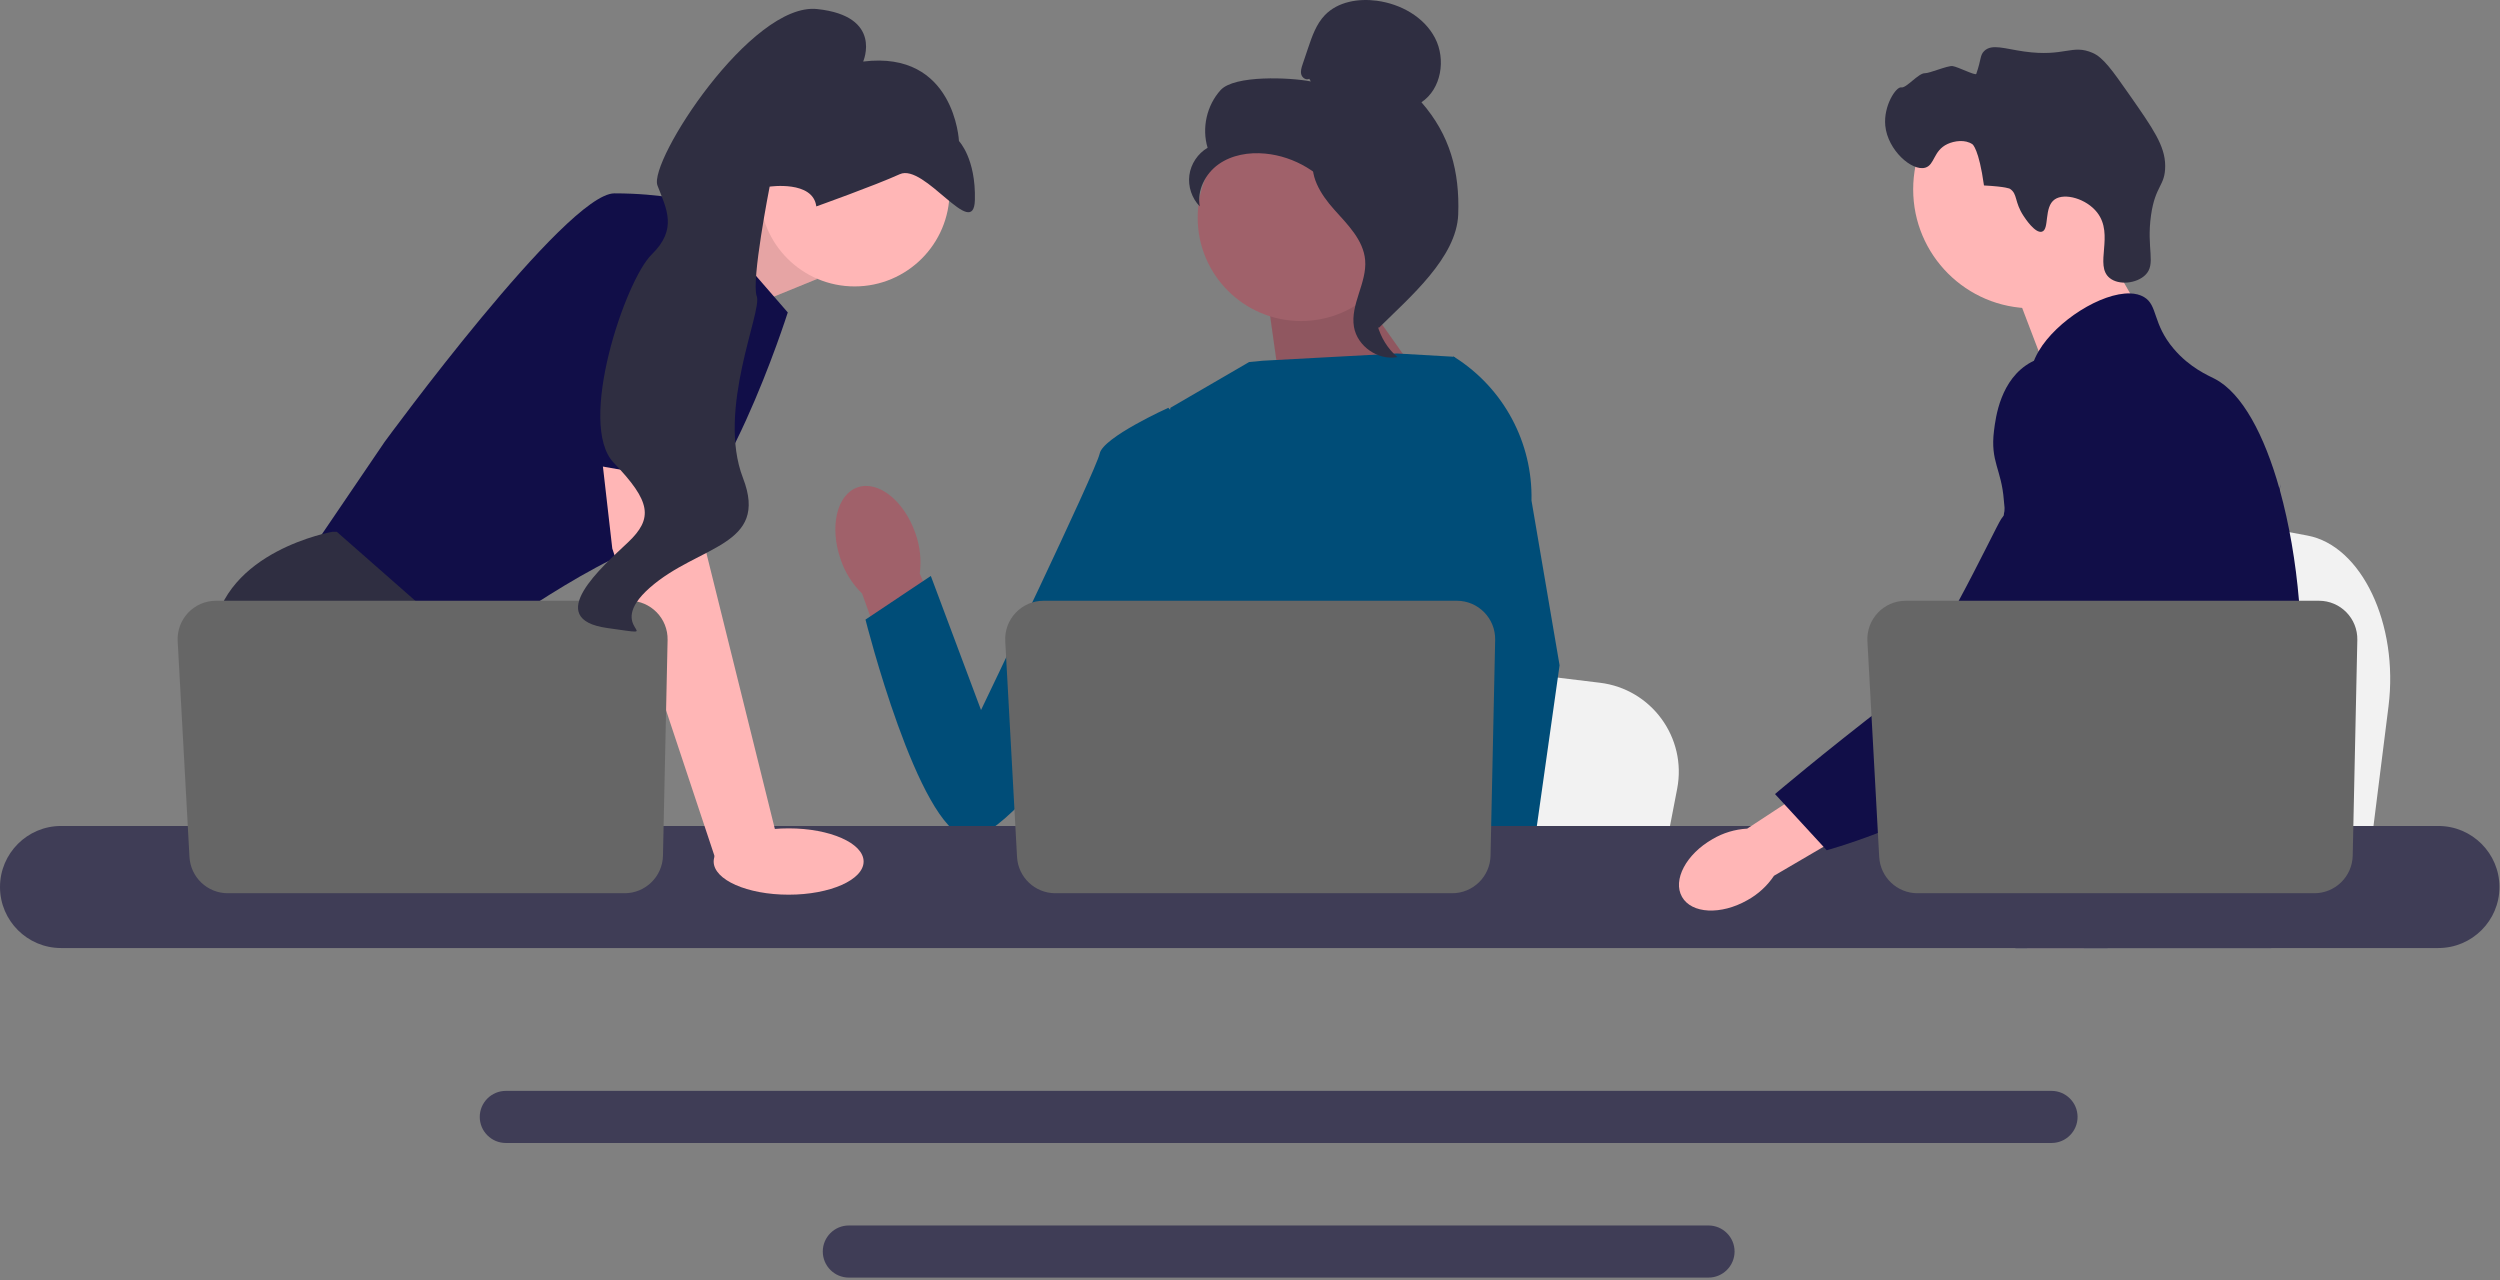 <svg width="867" height="444" viewBox="0 0 867 444" fill="none" xmlns="http://www.w3.org/2000/svg">
<rect x="0" y="0" width="867" height="444" fill="#808080" stroke="none"/>
<g clip-path="url(#clip0_954_3986)">
<path d="M828.335 244.952L825.619 266.574L818.88 320.278H683.498C684.555 308.241 686 290.916 687.544 272.213C687.696 270.345 687.856 268.465 688.008 266.574C691.88 219.56 696.116 166.358 696.116 166.358L713.915 169.673L748.447 176.095L762.518 178.71L800.199 185.726C818.987 189.217 831.91 216.419 828.335 244.952Z" fill="#F2F2F2"/>
<path d="M725.93 79.358L742.579 108.492L710.58 131.169L696.93 95.358L725.93 79.358Z" fill="#FFB6B6"/>
<path d="M704.735 106.92C727.514 106.92 745.979 88.454 745.979 65.675C745.979 42.897 727.514 24.431 704.735 24.431C681.957 24.431 663.491 42.897 663.491 65.675C663.491 88.454 681.957 106.92 704.735 106.92Z" fill="#FFB6B6"/>
<path d="M701.774 74.896C698.499 69.912 699.784 67.305 697.042 65.473C697.042 65.473 695.939 64.736 688.043 64.316C686.275 51.592 684.068 50.049 684.068 50.049C681.525 48.27 677.75 48.848 675.402 49.936C670.436 52.236 671.011 57.205 667.667 58.156C663.048 59.47 654.643 52.065 653.815 43.587C653.14 36.672 657.595 29.956 659.362 30.311C661.114 30.663 665.309 25.308 667.574 25.391C669.121 25.447 675.441 22.7 677.141 22.915C678.997 23.15 685.119 26.344 685.374 25.614C687.147 20.542 686.626 19.135 688.13 17.684C690.796 15.113 695.156 16.904 701.996 17.865C716.071 19.843 718.527 15.202 725.74 18.347C729.383 19.936 732.432 24.221 738.381 32.727C746.7 44.622 750.86 50.57 750.887 57.507C750.914 64.581 747.488 64.132 745.983 74.605C744.308 86.263 747.867 91.594 743.979 95.382C740.974 98.309 734.866 99.004 731.657 96.434C726.163 92.036 733.353 81.422 727.273 73.668C723.541 68.908 716.035 66.79 712.597 69.143C708.709 71.803 710.851 79.612 708.117 80.353C705.776 80.987 702.344 75.764 701.774 74.896Z" fill="#2F2E41"/>
<path d="M797.85 237.338C796.699 257.008 792.13 263.217 790.53 286.447C790.18 291.548 789.97 297.467 789.97 304.528C789.97 306.327 789.98 308.068 789.98 309.768C789.98 313.387 789.91 316.808 789.489 320.278C789.17 323.048 788.62 325.838 787.71 328.778H698.88C698.87 328.758 698.87 328.737 698.86 328.717C698.34 326.458 698.01 324.298 697.76 322.228C697.68 321.568 697.61 320.918 697.55 320.278C697.47 319.528 697.4 318.788 697.33 318.058C697.06 315.148 696.79 312.398 696.15 309.768C695.29 306.137 693.73 302.717 690.53 299.418C689.22 298.068 687.91 297.018 686.63 296.098C686.38 295.927 686.14 295.758 685.89 295.588C682.35 293.157 679 291.407 676.1 286.447C676.05 286.378 676.01 286.298 675.97 286.228C675.47 285.358 674.17 283.077 673.23 280.038C672.239 276.878 671.64 272.907 672.72 268.848C675.29 259.228 684.81 258.268 692.59 248.548C693.43 247.498 694.26 246.338 695.05 245.048C698.57 239.327 699.52 234.288 700.64 228.298C700.82 227.327 700.98 226.367 701.11 225.438C701.21 224.737 701.3 224.048 701.37 223.367C701.989 217.657 701.69 212.738 700.96 208.338C698.58 193.927 691.56 185.008 696.52 172.077C698.08 168.018 700.29 164.967 702.52 162.358C707.239 156.827 712.09 153.237 711.25 146.098C710.4 138.898 704.94 137.907 704.33 131.617C704.02 128.438 705.06 125.088 707.01 121.798V121.788C713.25 111.197 728.83 101.447 738.73 101.758C740.56 101.808 742.18 102.217 743.53 103.008C748.42 105.887 746.38 112.177 753.87 120.998C759.44 127.548 765.739 130.168 768.13 131.407C777.6 136.348 785.3 150.918 790.53 169.548C790.57 169.688 790.61 169.827 790.65 169.978C793.88 181.648 796.16 194.898 797.29 208.338C797.77 214.028 798.05 219.748 798.11 225.407C798.16 229.927 798.06 233.848 797.85 237.338Z" fill="#110E48"/>
<path d="M731.331 304.728L729.52 309.768L728.38 312.927L725.74 320.278L722.68 328.778H703.01L706.31 320.278L707.84 316.318L710.38 309.768L714.64 298.768L731.331 304.728Z" fill="#FFB6B6"/>
<path d="M790.84 167.827C790.791 168.478 790.72 169.197 790.65 169.978C789.871 177.918 788.03 192.128 785.34 208.338C783.92 216.887 782.26 225.998 780.39 235.048C776.371 254.577 771.371 273.808 765.72 286.447C764.71 288.728 763.67 290.788 762.61 292.608C761.8 293.998 760.95 295.367 760.06 296.717C757.18 301.148 753.95 305.348 750.6 309.268C750.47 309.438 750.32 309.598 750.17 309.768C749.63 310.407 749.07 311.038 748.51 311.668C745.77 314.758 742.97 317.637 740.26 320.278C736.96 323.498 733.78 326.348 730.93 328.778H698.99L698.86 328.717L694.26 326.677C694.26 326.677 695.57 325.137 697.76 322.228C698.21 321.637 698.69 320.987 699.21 320.278C699.85 319.407 700.541 318.447 701.28 317.407C702.82 315.228 704.57 312.668 706.45 309.768C710.09 304.157 714.24 297.257 718.43 289.268C718.911 288.338 719.4 287.398 719.89 286.447C719.9 286.418 719.92 286.387 719.93 286.358C720.76 284.737 721.581 283.068 722.4 281.367C729.35 266.907 731.34 254.907 731.911 251.018C732.71 245.518 733.82 237.827 733.52 229.367C733.32 223.788 732.51 217.887 730.581 212.028V212.018C730.18 210.788 729.73 209.558 729.22 208.338C728.31 206.148 727.23 203.987 725.95 201.858C720.3 192.478 715.71 192.088 712.06 181.867C710.98 178.838 708.53 171.998 709.28 164.778V164.768C709.371 163.878 709.52 162.978 709.72 162.077V162.068C709.77 161.818 709.84 161.558 709.911 161.308C710.48 159.098 711.42 156.907 712.85 154.827C715.64 150.788 719.45 148.387 722.86 146.958L722.871 146.947C726.81 145.308 730.21 144.958 730.871 144.898C745.48 143.598 756.81 155.878 763 162.588C765.39 165.177 767.581 167.348 769.581 169.117C785.15 183.018 789.42 174.137 790.53 169.548C790.7 168.838 790.791 168.228 790.84 167.827Z" fill="#110E48"/>
<path d="M790.89 167.308C790.89 167.358 790.88 167.528 790.84 167.808C790.86 167.657 790.871 167.508 790.88 167.367C790.88 167.338 790.88 167.318 790.89 167.308Z" fill="#110E48"/>
<path d="M711.47 378.318H175.42C170.44 378.318 166.38 382.367 166.38 387.348C166.38 392.338 170.44 396.387 175.42 396.387H711.47C716.45 396.387 720.5 392.338 720.5 387.348C720.5 382.367 716.45 378.318 711.47 378.318Z" fill="#3F3D56"/>
<path d="M592.51 424.998H294.37C289.39 424.998 285.34 429.048 285.34 434.028C285.34 439.008 289.39 443.068 294.37 443.068H592.51C597.49 443.068 601.55 439.008 601.55 434.028C601.55 429.048 597.49 424.998 592.51 424.998Z" fill="#3F3D56"/>
<path d="M235.069 81.275L268.853 67.057L283.343 96.763L247.842 111.253L235.069 81.275Z" fill="#FFB6B6"/>
<path opacity="0.1" d="M235.069 81.275L268.853 67.057L283.343 96.763L247.842 111.253L235.069 81.275Z" fill="black"/>
<path d="M239.872 69.955L273.2 108.355C273.2 108.355 250.015 181.532 226.831 188.052C203.646 194.573 160.899 226.452 160.899 226.452L107.284 191.675L133.367 153.275C133.367 153.275 196.401 67.057 213.065 67.057C229.729 67.057 239.872 69.955 239.872 69.955Z" fill="#110E48"/>
<path d="M194.843 320.278H117.261L112.356 313.721L92.33 286.95L87.722 280.791C87.722 280.791 70.334 248.912 73.957 219.931C77.579 190.951 115.254 184.43 115.254 184.43H116.805L162.928 224.96L160.175 262.678L174.781 286.95L194.843 320.278Z" fill="#2F2E41"/>
<path d="M133.15 320.278H112.356V289.486L133.15 320.278Z" fill="#2F2E41"/>
<path d="M581.644 273.532L579.058 286.95L572.639 320.278H443.681C444.688 312.808 446.064 302.056 447.535 290.449C447.68 289.29 447.832 288.124 447.977 286.95C451.665 257.773 455.7 224.757 455.7 224.757L472.654 226.814L505.548 230.799L518.951 232.422L554.844 236.777C572.74 238.943 585.05 255.824 581.644 273.532Z" fill="#F2F2F2"/>
<path d="M764.145 320.278H694.199C695.264 319.025 695.866 318.3 695.866 318.3L716.833 314.837L760.037 307.707C760.037 307.707 762.007 312.801 764.145 320.278Z" fill="#2F2E41"/>
<path d="M467.455 95.766L497.873 138.784L444.814 140.369L439.119 99.942L467.455 95.766Z" fill="#A0616A"/>
<path opacity="0.1" d="M467.455 95.766L497.873 138.784L444.814 140.369L439.119 99.942L467.455 95.766Z" fill="black"/>
<path d="M317.446 184.896C313.543 173.637 304.57 166.525 297.405 169.01C290.24 171.495 287.597 182.635 291.503 193.898C293.002 198.418 295.561 202.514 298.967 205.842L316.107 253.339L338.224 244.821L318.979 198.902C319.594 194.178 319.068 189.375 317.446 184.896Z" fill="#A0616A"/>
<path d="M523.347 162.977L523.306 206.818L519.227 223.011L510.837 256.317L504.729 286.95L500.179 309.772L498.556 317.923C497.331 318.742 496.114 319.524 494.897 320.278H388.921C382.9 316.663 379.531 313.851 379.531 313.851C379.531 313.851 381.198 312.286 383.103 309.772C386.32 305.527 390.211 298.571 387.827 291.927C387.327 290.536 387.197 288.841 387.349 286.95C388.32 274.474 401.405 253.375 401.405 253.375L398.695 222.062L397.507 208.339L405.884 141.429L433.192 125.555L437.906 125.099L484.442 122.585L503.677 123.693L504.553 123.932L523.347 162.977Z" fill="#004D78"/>
<path d="M525.414 320.278H502.229L501.207 309.772L501.186 309.562L507.75 309.113L524.827 307.947L525.124 314.235L525.356 319.061L525.414 320.278Z" fill="#FFB6B6"/>
<path d="M531.121 173.576L540.861 230.72L532.913 286.95L531.674 295.702L529.486 311.156L528.812 315.909L528.834 316.423L529 320.278H501.468L500.454 309.772L500.367 308.83L498.295 287.312L498.259 286.95L493.861 241.319L502.483 208.339L503.12 205.912V205.905L506.871 149.435L503.966 123.773L503.937 123.534C503.995 123.57 504.046 123.606 504.104 123.642C504.256 123.736 504.408 123.831 504.553 123.932C521.478 134.67 531.563 153.507 531.121 173.576Z" fill="#004D78"/>
<path d="M415.748 152.379L405.16 141.428C405.16 141.428 382.496 151.646 381.366 157.314C380.237 162.983 340.22 246.24 340.22 246.24L322.81 199.741L300.148 214.871C300.148 214.871 318.332 287.063 335.338 290.452C352.344 293.842 409.339 205.006 409.339 205.006L415.748 152.379Z" fill="#004D78"/>
<path d="M845.64 286.448H21.16C9.49 286.448 0 295.948 0 307.617C0 319.287 9.49 328.778 21.16 328.778H845.64C857.31 328.778 866.81 319.288 866.81 307.617C866.81 295.947 857.31 286.448 845.64 286.448Z" fill="#3F3D56"/>
<path d="M518.522 221.94L516.919 296.742C516.764 303.983 510.85 309.772 503.607 309.772H366.004C358.933 309.772 353.095 304.245 352.709 297.184L348.619 222.381C348.202 214.753 354.275 208.339 361.915 208.339H505.21C512.675 208.339 518.682 214.476 518.522 221.94Z" fill="#666666"/>
<path d="M296.385 99.331C314.567 99.331 329.307 84.592 329.307 66.409C329.307 48.227 314.567 33.488 296.385 33.488C278.202 33.488 263.463 48.227 263.463 66.409C263.463 84.592 278.202 99.331 296.385 99.331Z" fill="#FFB6B6"/>
<path d="M241.321 152.551L244.944 191.675L269.577 290.935L248.296 298.394L212.34 190.226L207.374 146.755L241.321 152.551Z" fill="#FFB6B6"/>
<path d="M231.522 221.94L229.919 296.742C229.764 303.983 223.85 309.772 216.607 309.772H79.004C71.933 309.772 66.095 304.245 65.709 297.184L61.619 222.381C61.202 214.753 67.275 208.339 74.915 208.339H218.21C225.675 208.339 231.682 214.476 231.522 221.94Z" fill="#666666"/>
<path d="M273.5 310.278C287.859 310.278 299.5 305.129 299.5 298.778C299.5 292.427 287.859 287.278 273.5 287.278C259.141 287.278 247.5 292.427 247.5 298.778C247.5 305.129 259.141 310.278 273.5 310.278Z" fill="#FFB6B6"/>
<path d="M190.242 158.532L205.095 79.374C205.095 79.374 246.393 73.578 247.842 87.344C249.291 101.11 246.806 168.386 246.806 168.386L190.242 158.532Z" fill="#110E48"/>
<path d="M283.095 71.586C283.095 71.586 303.461 64.318 312.051 60.407C320.642 56.496 337.708 83.773 338.088 69.367C338.468 54.961 332.57 48.92 332.57 48.92C332.57 48.92 331.098 17.405 299.347 21.345C299.347 21.345 306.331 5.578 283.406 3.14C260.482 0.702 224.817 56.061 228.011 64.334C231.205 72.607 235.034 79.447 225.972 88.292C216.91 97.138 199.942 147.062 212.852 160.496C225.763 173.93 226.61 179.759 217.764 188.117C208.918 196.474 188.01 214.647 210.617 217.802C233.224 220.957 208.549 218.6 225.403 203.776C242.256 188.951 266.85 189.556 257.667 165.771C248.484 141.986 264.438 107.902 262.442 102.731C260.446 97.561 266.915 64.726 266.915 64.726C266.915 64.726 281.97 62.514 283.095 71.586Z" fill="#2F2E41"/>
<path d="M451.191 111.337C470.984 111.337 487.029 95.291 487.029 75.499C487.029 55.706 470.984 39.661 451.191 39.661C431.399 39.661 415.354 55.706 415.354 75.499C415.354 95.291 431.399 111.337 451.191 111.337Z" fill="#A0616A"/>
<path d="M454.051 27.317C453.014 27.923 451.625 27.007 451.293 25.853C450.96 24.699 451.348 23.474 451.732 22.337L453.665 16.61C455.037 12.548 456.492 8.344 459.462 5.252C463.945 0.586 471.069 -0.601 477.483 0.259C485.719 1.363 493.845 5.823 497.674 13.198C501.503 20.572 499.873 30.863 492.954 35.464C502.815 46.767 506.253 59.364 505.71 74.355C505.168 89.346 488.831 103.143 478.178 113.703C475.798 112.261 473.636 105.502 474.944 103.047C476.252 100.592 474.378 97.747 475.998 95.485C477.618 93.224 478.974 96.825 477.336 94.576C476.302 93.157 480.336 89.893 478.8 89.043C471.368 84.935 468.897 75.672 464.229 68.579C458.599 60.023 448.964 54.228 438.767 53.267C433.149 52.737 427.216 53.697 422.612 56.958C418.008 60.219 415.027 66.046 416.095 71.586C413.33 68.779 411.954 64.664 412.473 60.758C412.992 56.852 415.395 53.24 418.798 51.252C416.729 44.41 418.501 36.541 423.303 31.247C428.105 25.953 447.583 26.854 454.594 28.247L454.051 27.317Z" fill="#2F2E41"/>
<path d="M455.14 53.475C464.425 54.477 471.129 62.52 476.79 69.947C480.053 74.228 483.47 78.956 483.389 84.338C483.306 89.779 479.668 94.447 477.929 99.603C475.087 108.032 477.857 118.061 484.622 123.836C477.937 125.105 470.711 120.093 469.557 113.387C468.213 105.581 474.131 98.047 473.43 90.157C472.812 83.206 467.335 77.857 462.678 72.66C458.021 67.462 453.648 60.566 455.79 53.925L455.14 53.475Z" fill="#2F2E41"/>
<path d="M593.948 290.977C584.751 296.208 579.995 305.194 583.325 311.046C586.655 316.898 596.808 317.401 606.008 312.167C609.711 310.126 612.872 307.229 615.226 303.716L653.913 281.061L642.895 263.132L605.926 287.37C601.702 287.599 597.595 288.836 593.948 290.977Z" fill="#FFB6B6"/>
<path d="M724.935 124.841C723.779 124.383 713.635 120.541 704.374 125.613C693.735 131.439 692.092 144.739 691.516 149.404C690.185 160.18 694.107 162.596 694.935 173.505C696.484 193.915 700.568 170.631 694.045 179.947C691.787 183.172 668.728 233.146 656.011 242.934C631.277 261.971 615.571 275.378 615.571 275.378L633.502 294.856C633.502 294.856 661.835 287.306 686.878 271.045C712.566 254.365 725.41 246.026 735.347 229.71C736.203 228.305 756.678 193.534 745.682 155.086C743.174 146.316 738.578 130.247 724.935 124.841Z" fill="#110E48"/>
<path d="M817.522 221.94L815.919 296.742C815.764 303.983 809.85 309.772 802.607 309.772H665.004C657.933 309.772 652.095 304.245 651.709 297.184L647.619 222.381C647.202 214.753 653.275 208.339 660.915 208.339H804.21C811.675 208.339 817.682 214.476 817.522 221.94Z" fill="#666666"/>
</g>
<defs>
<clipPath id="clip0_954_3986">
<rect width="866.81" height="443.068" fill="white"/>
</clipPath>
</defs>
</svg>
